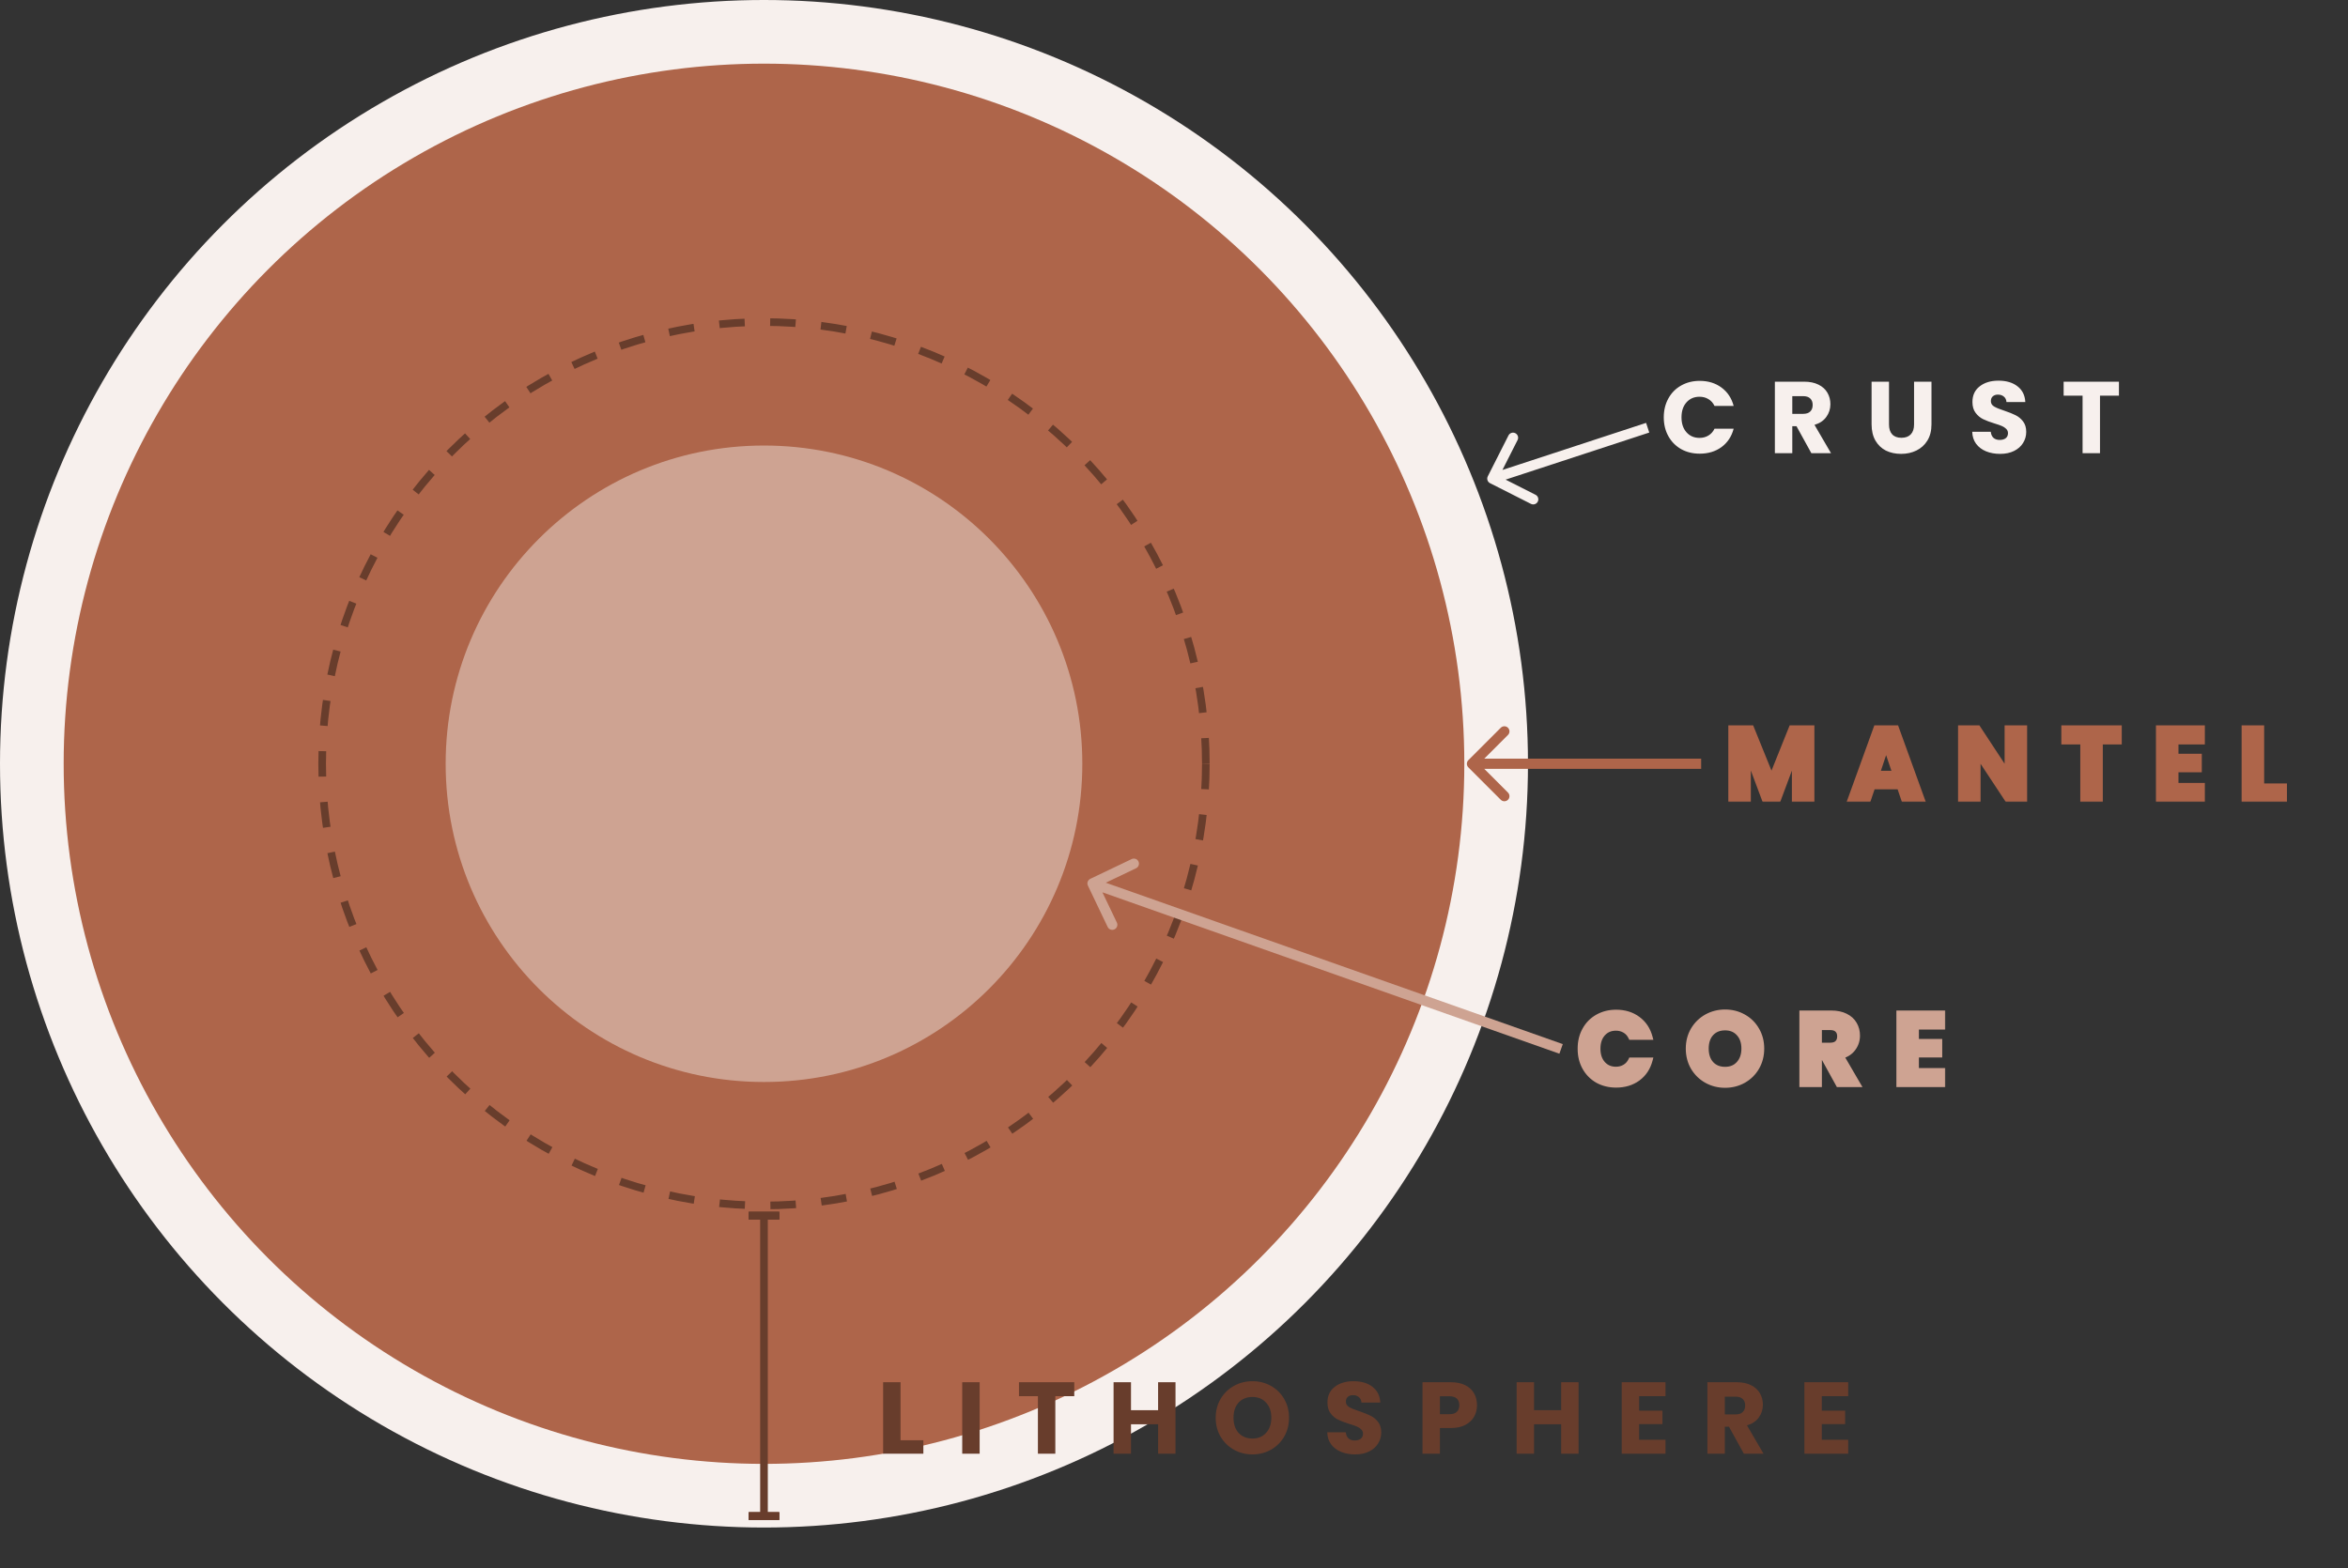 <svg width="922" height="616" viewBox="0 0 922 616" fill="none" xmlns="http://www.w3.org/2000/svg">
<rect x="0" y="0" width="922" height="616" fill="#333333" stroke="none"/>
<g clip-path="url(#clip0_5_114)">
<circle cx="300" cy="300" r="300" fill="#F7F0ED"/>
<circle cx="300" cy="300" r="275" fill="#AE654A"/>
<circle cx="300" cy="300" r="173.5" stroke="#683D2C" stroke-width="3" stroke-dasharray="10 10"/>
<circle cx="300" cy="300" r="125" fill="#CEA392"/>
<path d="M300 480V595" stroke="#683D2C" stroke-width="3" stroke-linecap="square"/>
<line x1="294" y1="477.5" x2="306" y2="477.5" stroke="#683D2C" stroke-width="3"/>
<line x1="294" y1="477.5" x2="306" y2="477.5" stroke="#683D2C" stroke-width="3"/>
<line x1="294" y1="477.5" x2="306" y2="477.5" stroke="#683D2C" stroke-width="3"/>
<line x1="294" y1="595.5" x2="306" y2="595.5" stroke="#683D2C" stroke-width="3"/>
<line x1="294" y1="595.5" x2="306" y2="595.5" stroke="#683D2C" stroke-width="3"/>
<line x1="294" y1="595.5" x2="306" y2="595.5" stroke="#683D2C" stroke-width="3"/>
</g>
<path d="M653.32 163.92C653.32 161.147 653.92 158.68 655.12 156.52C656.32 154.333 657.987 152.64 660.12 151.44C662.28 150.213 664.72 149.6 667.44 149.6C670.773 149.6 673.627 150.48 676 152.24C678.373 154 679.96 156.4 680.76 159.44H673.24C672.68 158.267 671.88 157.373 670.84 156.76C669.827 156.147 668.667 155.84 667.36 155.84C665.253 155.84 663.547 156.573 662.24 158.04C660.933 159.507 660.28 161.467 660.28 163.92C660.28 166.373 660.933 168.333 662.24 169.8C663.547 171.267 665.253 172 667.36 172C668.667 172 669.827 171.693 670.84 171.08C671.88 170.467 672.68 169.573 673.24 168.4H680.76C679.96 171.44 678.373 173.84 676 175.6C673.627 177.333 670.773 178.2 667.44 178.2C664.72 178.2 662.28 177.6 660.12 176.4C657.987 175.173 656.32 173.48 655.12 171.32C653.92 169.16 653.32 166.693 653.32 163.92ZM711.269 178L705.429 167.4H703.789V178H696.949V149.92H708.429C710.642 149.92 712.522 150.307 714.069 151.08C715.642 151.853 716.815 152.92 717.589 154.28C718.362 155.613 718.749 157.107 718.749 158.76C718.749 160.627 718.215 162.293 717.149 163.76C716.109 165.227 714.562 166.267 712.509 166.88L718.989 178H711.269ZM703.789 162.56H708.029C709.282 162.56 710.215 162.253 710.829 161.64C711.469 161.027 711.789 160.16 711.789 159.04C711.789 157.973 711.469 157.133 710.829 156.52C710.215 155.907 709.282 155.6 708.029 155.6H703.789V162.56ZM741.763 149.92V166.72C741.763 168.4 742.176 169.693 743.003 170.6C743.829 171.507 745.043 171.96 746.643 171.96C748.243 171.96 749.469 171.507 750.323 170.6C751.176 169.693 751.603 168.4 751.603 166.72V149.92H758.443V166.68C758.443 169.187 757.909 171.307 756.843 173.04C755.776 174.773 754.336 176.08 752.523 176.96C750.736 177.84 748.736 178.28 746.523 178.28C744.309 178.28 742.323 177.853 740.563 177C738.829 176.12 737.456 174.813 736.443 173.08C735.429 171.32 734.923 169.187 734.923 166.68V149.92H741.763ZM785.406 178.28C783.352 178.28 781.512 177.947 779.886 177.28C778.259 176.613 776.952 175.627 775.966 174.32C775.006 173.013 774.499 171.44 774.446 169.6H781.726C781.832 170.64 782.192 171.44 782.806 172C783.419 172.533 784.219 172.8 785.206 172.8C786.219 172.8 787.019 172.573 787.606 172.12C788.192 171.64 788.486 170.987 788.486 170.16C788.486 169.467 788.246 168.893 787.766 168.44C787.312 167.987 786.739 167.613 786.046 167.32C785.379 167.027 784.419 166.693 783.166 166.32C781.352 165.76 779.872 165.2 778.726 164.64C777.579 164.08 776.592 163.253 775.766 162.16C774.939 161.067 774.526 159.64 774.526 157.88C774.526 155.267 775.472 153.227 777.366 151.76C779.259 150.267 781.726 149.52 784.766 149.52C787.859 149.52 790.352 150.267 792.246 151.76C794.139 153.227 795.152 155.28 795.286 157.92H787.886C787.832 157.013 787.499 156.307 786.886 155.8C786.272 155.267 785.486 155 784.526 155C783.699 155 783.032 155.227 782.526 155.68C782.019 156.107 781.766 156.733 781.766 157.56C781.766 158.467 782.192 159.173 783.046 159.68C783.899 160.187 785.232 160.733 787.046 161.32C788.859 161.933 790.326 162.52 791.446 163.08C792.592 163.64 793.579 164.453 794.406 165.52C795.232 166.587 795.646 167.96 795.646 169.64C795.646 171.24 795.232 172.693 794.406 174C793.606 175.307 792.432 176.347 790.886 177.12C789.339 177.893 787.512 178.28 785.406 178.28ZM832.055 149.92V155.4H824.615V178H817.775V155.4H810.335V149.92H832.055Z" fill="#F7F0ED"/>
<path d="M584.216 187.097C583.717 188.082 584.111 189.286 585.097 189.784L601.157 197.913C602.142 198.412 603.345 198.018 603.844 197.032C604.343 196.047 603.949 194.843 602.963 194.345L588.688 187.119L595.913 172.843C596.412 171.858 596.018 170.655 595.032 170.156C594.047 169.657 592.843 170.051 592.345 171.037L584.216 187.097ZM646.377 166.1L585.377 186.1L586.623 189.9L647.623 169.9L646.377 166.1Z" fill="#F7F0ED"/>
<path d="M353.621 565.72H362.581V571H346.781V542.92H353.621V565.72ZM384.683 542.92V571H377.843V542.92H384.683ZM421.84 542.92V548.4H414.4V571H407.56V548.4H400.12V542.92H421.84ZM461.593 542.92V571H454.753V559.44H444.113V571H437.273V542.92H444.113V553.92H454.753V542.92H461.593ZM491.811 571.28C489.171 571.28 486.744 570.667 484.531 569.44C482.344 568.213 480.597 566.507 479.291 564.32C478.011 562.107 477.371 559.627 477.371 556.88C477.371 554.133 478.011 551.667 479.291 549.48C480.597 547.293 482.344 545.587 484.531 544.36C486.744 543.133 489.171 542.52 491.811 542.52C494.451 542.52 496.864 543.133 499.051 544.36C501.264 545.587 502.997 547.293 504.251 549.48C505.531 551.667 506.171 554.133 506.171 556.88C506.171 559.627 505.531 562.107 504.251 564.32C502.971 566.507 501.237 568.213 499.051 569.44C496.864 570.667 494.451 571.28 491.811 571.28ZM491.811 565.04C494.051 565.04 495.837 564.293 497.171 562.8C498.531 561.307 499.211 559.333 499.211 556.88C499.211 554.4 498.531 552.427 497.171 550.96C495.837 549.467 494.051 548.72 491.811 548.72C489.544 548.72 487.731 549.453 486.371 550.92C485.037 552.387 484.371 554.373 484.371 556.88C484.371 559.36 485.037 561.347 486.371 562.84C487.731 564.307 489.544 565.04 491.811 565.04ZM532.136 571.28C530.083 571.28 528.243 570.947 526.616 570.28C524.989 569.613 523.683 568.627 522.696 567.32C521.736 566.013 521.229 564.44 521.176 562.6H528.456C528.563 563.64 528.923 564.44 529.536 565C530.149 565.533 530.949 565.8 531.936 565.8C532.949 565.8 533.749 565.573 534.336 565.12C534.923 564.64 535.216 563.987 535.216 563.16C535.216 562.467 534.976 561.893 534.496 561.44C534.043 560.987 533.469 560.613 532.776 560.32C532.109 560.027 531.149 559.693 529.896 559.32C528.083 558.76 526.603 558.2 525.456 557.64C524.309 557.08 523.323 556.253 522.496 555.16C521.669 554.067 521.256 552.64 521.256 550.88C521.256 548.267 522.203 546.227 524.096 544.76C525.989 543.267 528.456 542.52 531.496 542.52C534.589 542.52 537.083 543.267 538.976 544.76C540.869 546.227 541.883 548.28 542.016 550.92H534.616C534.563 550.013 534.229 549.307 533.616 548.8C533.003 548.267 532.216 548 531.256 548C530.429 548 529.763 548.227 529.256 548.68C528.749 549.107 528.496 549.733 528.496 550.56C528.496 551.467 528.923 552.173 529.776 552.68C530.629 553.187 531.963 553.733 533.776 554.32C535.589 554.933 537.056 555.52 538.176 556.08C539.323 556.64 540.309 557.453 541.136 558.52C541.963 559.587 542.376 560.96 542.376 562.64C542.376 564.24 541.963 565.693 541.136 567C540.336 568.307 539.163 569.347 537.616 570.12C536.069 570.893 534.243 571.28 532.136 571.28ZM579.985 551.96C579.985 553.587 579.612 555.08 578.865 556.44C578.119 557.773 576.972 558.853 575.425 559.68C573.879 560.507 571.959 560.92 569.665 560.92H565.425V571H558.585V542.92H569.665C571.905 542.92 573.799 543.307 575.345 544.08C576.892 544.853 578.052 545.92 578.825 547.28C579.599 548.64 579.985 550.2 579.985 551.96ZM569.145 555.48C570.452 555.48 571.425 555.173 572.065 554.56C572.705 553.947 573.025 553.08 573.025 551.96C573.025 550.84 572.705 549.973 572.065 549.36C571.425 548.747 570.452 548.44 569.145 548.44H565.425V555.48H569.145ZM619.866 542.92V571H613.026V559.44H602.386V571H595.546V542.92H602.386V553.92H613.026V542.92H619.866ZM643.644 548.4V554.08H652.804V559.36H643.644V565.52H654.004V571H636.804V542.92H654.004V548.4H643.644ZM684.765 571L678.925 560.4H677.285V571H670.445V542.92H681.925C684.138 542.92 686.018 543.307 687.565 544.08C689.138 544.853 690.312 545.92 691.085 547.28C691.858 548.613 692.245 550.107 692.245 551.76C692.245 553.627 691.712 555.293 690.645 556.76C689.605 558.227 688.058 559.267 686.005 559.88L692.485 571H684.765ZM677.285 555.56H681.525C682.778 555.56 683.712 555.253 684.325 554.64C684.965 554.027 685.285 553.16 685.285 552.04C685.285 550.973 684.965 550.133 684.325 549.52C683.712 548.907 682.778 548.6 681.525 548.6H677.285V555.56ZM715.379 548.4V554.08H724.539V559.36H715.379V565.52H725.739V571H708.539V542.92H725.739V548.4H715.379Z" fill="#683D2C"/>
<mask id="path-11-outside-1_5_114" maskUnits="userSpaceOnUse" x="619" y="396" width="145" height="32" fill="black">
<rect fill="white" x="619" y="396" width="145" height="32"/>
<path d="M620.496 411.92C620.496 409.147 621.096 406.68 622.296 404.52C623.496 402.333 625.162 400.64 627.296 399.44C629.456 398.213 631.896 397.6 634.616 397.6C637.949 397.6 640.802 398.48 643.176 400.24C645.549 402 647.136 404.4 647.936 407.44H640.416C639.856 406.267 639.056 405.373 638.016 404.76C637.002 404.147 635.842 403.84 634.536 403.84C632.429 403.84 630.722 404.573 629.416 406.04C628.109 407.507 627.456 409.467 627.456 411.92C627.456 414.373 628.109 416.333 629.416 417.8C630.722 419.267 632.429 420 634.536 420C635.842 420 637.002 419.693 638.016 419.08C639.056 418.467 639.856 417.573 640.416 416.4H647.936C647.136 419.44 645.549 421.84 643.176 423.6C640.802 425.333 637.949 426.2 634.616 426.2C631.896 426.2 629.456 425.6 627.296 424.4C625.162 423.173 623.496 421.48 622.296 419.32C621.096 417.16 620.496 414.693 620.496 411.92ZM677.405 426.28C674.765 426.28 672.338 425.667 670.125 424.44C667.938 423.213 666.191 421.507 664.885 419.32C663.605 417.107 662.965 414.627 662.965 411.88C662.965 409.133 663.605 406.667 664.885 404.48C666.191 402.293 667.938 400.587 670.125 399.36C672.338 398.133 674.765 397.52 677.405 397.52C680.045 397.52 682.458 398.133 684.645 399.36C686.858 400.587 688.591 402.293 689.845 404.48C691.125 406.667 691.765 409.133 691.765 411.88C691.765 414.627 691.125 417.107 689.845 419.32C688.565 421.507 686.831 423.213 684.645 424.44C682.458 425.667 680.045 426.28 677.405 426.28ZM677.405 420.04C679.645 420.04 681.431 419.293 682.765 417.8C684.125 416.307 684.805 414.333 684.805 411.88C684.805 409.4 684.125 407.427 682.765 405.96C681.431 404.467 679.645 403.72 677.405 403.72C675.138 403.72 673.325 404.453 671.965 405.92C670.631 407.387 669.965 409.373 669.965 411.88C669.965 414.36 670.631 416.347 671.965 417.84C673.325 419.307 675.138 420.04 677.405 420.04ZM721.89 426L716.05 415.4H714.41V426H707.57V397.92H719.05C721.263 397.92 723.143 398.307 724.69 399.08C726.263 399.853 727.437 400.92 728.21 402.28C728.983 403.613 729.37 405.107 729.37 406.76C729.37 408.627 728.837 410.293 727.77 411.76C726.73 413.227 725.183 414.267 723.13 414.88L729.61 426H721.89ZM714.41 410.56H718.65C719.903 410.56 720.837 410.253 721.45 409.64C722.09 409.027 722.41 408.16 722.41 407.04C722.41 405.973 722.09 405.133 721.45 404.52C720.837 403.907 719.903 403.6 718.65 403.6H714.41V410.56ZM752.504 403.4V409.08H761.664V414.36H752.504V420.52H762.864V426H745.664V397.92H762.864V403.4H752.504Z"/>
</mask>
<path d="M620.496 411.92C620.496 409.147 621.096 406.68 622.296 404.52C623.496 402.333 625.162 400.64 627.296 399.44C629.456 398.213 631.896 397.6 634.616 397.6C637.949 397.6 640.802 398.48 643.176 400.24C645.549 402 647.136 404.4 647.936 407.44H640.416C639.856 406.267 639.056 405.373 638.016 404.76C637.002 404.147 635.842 403.84 634.536 403.84C632.429 403.84 630.722 404.573 629.416 406.04C628.109 407.507 627.456 409.467 627.456 411.92C627.456 414.373 628.109 416.333 629.416 417.8C630.722 419.267 632.429 420 634.536 420C635.842 420 637.002 419.693 638.016 419.08C639.056 418.467 639.856 417.573 640.416 416.4H647.936C647.136 419.44 645.549 421.84 643.176 423.6C640.802 425.333 637.949 426.2 634.616 426.2C631.896 426.2 629.456 425.6 627.296 424.4C625.162 423.173 623.496 421.48 622.296 419.32C621.096 417.16 620.496 414.693 620.496 411.92ZM677.405 426.28C674.765 426.28 672.338 425.667 670.125 424.44C667.938 423.213 666.191 421.507 664.885 419.32C663.605 417.107 662.965 414.627 662.965 411.88C662.965 409.133 663.605 406.667 664.885 404.48C666.191 402.293 667.938 400.587 670.125 399.36C672.338 398.133 674.765 397.52 677.405 397.52C680.045 397.52 682.458 398.133 684.645 399.36C686.858 400.587 688.591 402.293 689.845 404.48C691.125 406.667 691.765 409.133 691.765 411.88C691.765 414.627 691.125 417.107 689.845 419.32C688.565 421.507 686.831 423.213 684.645 424.44C682.458 425.667 680.045 426.28 677.405 426.28ZM677.405 420.04C679.645 420.04 681.431 419.293 682.765 417.8C684.125 416.307 684.805 414.333 684.805 411.88C684.805 409.4 684.125 407.427 682.765 405.96C681.431 404.467 679.645 403.72 677.405 403.72C675.138 403.72 673.325 404.453 671.965 405.92C670.631 407.387 669.965 409.373 669.965 411.88C669.965 414.36 670.631 416.347 671.965 417.84C673.325 419.307 675.138 420.04 677.405 420.04ZM721.89 426L716.05 415.4H714.41V426H707.57V397.92H719.05C721.263 397.92 723.143 398.307 724.69 399.08C726.263 399.853 727.437 400.92 728.21 402.28C728.983 403.613 729.37 405.107 729.37 406.76C729.37 408.627 728.837 410.293 727.77 411.76C726.73 413.227 725.183 414.267 723.13 414.88L729.61 426H721.89ZM714.41 410.56H718.65C719.903 410.56 720.837 410.253 721.45 409.64C722.09 409.027 722.41 408.16 722.41 407.04C722.41 405.973 722.09 405.133 721.45 404.52C720.837 403.907 719.903 403.6 718.65 403.6H714.41V410.56ZM752.504 403.4V409.08H761.664V414.36H752.504V420.52H762.864V426H745.664V397.92H762.864V403.4H752.504Z" fill="#CEA392"/>
<path d="M622.296 404.52L623.17 405.006L623.172 405.001L622.296 404.52ZM627.296 399.44L627.786 400.312L627.79 400.31L627.296 399.44ZM643.176 400.24L643.771 399.437L643.771 399.437L643.176 400.24ZM647.936 407.44V408.44H649.233L648.903 407.186L647.936 407.44ZM640.416 407.44L639.513 407.871L639.785 408.44H640.416V407.44ZM638.016 404.76L637.498 405.616L637.508 405.621L638.016 404.76ZM629.416 406.04L630.162 406.705L630.162 406.705L629.416 406.04ZM629.416 417.8L628.669 418.465L629.416 417.8ZM638.016 419.08L637.508 418.219L637.498 418.224L638.016 419.08ZM640.416 416.4V415.4H639.785L639.513 415.969L640.416 416.4ZM647.936 416.4L648.903 416.654L649.233 415.4H647.936V416.4ZM643.176 423.6L643.766 424.408L643.771 424.403L643.176 423.6ZM627.296 424.4L626.797 425.267L626.804 425.271L626.81 425.274L627.296 424.4ZM622.296 419.32L623.17 418.834L623.17 418.834L622.296 419.32ZM621.496 411.92C621.496 409.295 622.062 407 623.17 405.006L621.422 404.034C620.129 406.36 619.496 408.998 619.496 411.92H621.496ZM623.172 405.001C624.284 402.975 625.819 401.418 627.786 400.312L626.806 398.568C624.506 399.862 622.707 401.692 621.419 404.039L623.172 405.001ZM627.79 400.31C629.785 399.176 632.052 398.6 634.616 398.6V396.6C631.74 396.6 629.127 397.25 626.802 398.57L627.79 400.31ZM634.616 398.6C637.763 398.6 640.401 399.427 642.58 401.043L643.771 399.437C641.204 397.533 638.135 396.6 634.616 396.6V398.6ZM642.58 401.043C644.759 402.659 646.223 404.859 646.969 407.694L648.903 407.186C648.049 403.941 646.339 401.341 643.771 399.437L642.58 401.043ZM647.936 406.44H640.416V408.44H647.936V406.44ZM641.318 407.009C640.679 405.671 639.748 404.621 638.524 403.899L637.508 405.621C638.363 406.126 639.032 406.863 639.513 407.871L641.318 407.009ZM638.534 403.904C637.348 403.187 636.006 402.84 634.536 402.84V404.84C635.679 404.84 636.657 405.106 637.498 405.615L638.534 403.904ZM634.536 402.84C632.167 402.84 630.181 403.678 628.669 405.375L630.162 406.705C631.264 405.468 632.691 404.84 634.536 404.84V402.84ZM628.669 405.375C627.162 407.067 626.456 409.285 626.456 411.92H628.456C628.456 409.649 629.057 407.946 630.162 406.705L628.669 405.375ZM626.456 411.92C626.456 414.555 627.162 416.773 628.669 418.465L630.162 417.135C629.057 415.894 628.456 414.191 628.456 411.92H626.456ZM628.669 418.465C630.181 420.162 632.167 421 634.536 421V419C632.691 419 631.264 418.372 630.162 417.135L628.669 418.465ZM634.536 421C636.006 421 637.348 420.653 638.534 419.935L637.498 418.224C636.657 418.734 635.679 419 634.536 419V421ZM638.524 419.941C639.748 419.219 640.679 418.169 641.318 416.831L639.513 415.969C639.032 416.977 638.363 417.714 637.508 418.219L638.524 419.941ZM640.416 417.4H647.936V415.4H640.416V417.4ZM646.969 416.146C646.223 418.981 644.759 421.181 642.58 422.797L643.771 424.403C646.339 422.499 648.049 419.899 648.903 416.654L646.969 416.146ZM642.586 422.792C640.406 424.384 637.767 425.2 634.616 425.2V427.2C638.131 427.2 641.199 426.282 643.766 424.408L642.586 422.792ZM634.616 425.2C632.048 425.2 629.778 424.635 627.781 423.526L626.81 425.274C629.133 426.565 631.743 427.2 634.616 427.2V425.2ZM627.794 423.533C625.819 422.397 624.282 420.836 623.17 418.834L621.422 419.806C622.709 422.124 624.506 423.949 626.797 425.267L627.794 423.533ZM623.17 418.834C622.062 416.84 621.496 414.545 621.496 411.92H619.496C619.496 414.842 620.129 417.48 621.422 419.806L623.17 418.834ZM670.125 424.44L669.635 425.312L669.64 425.315L670.125 424.44ZM664.885 419.32L664.019 419.821L664.022 419.827L664.026 419.833L664.885 419.32ZM664.885 404.48L664.026 403.967L664.022 403.975L664.885 404.48ZM670.125 399.36L669.64 398.485L669.635 398.488L670.125 399.36ZM684.645 399.36L684.155 400.232L684.16 400.235L684.645 399.36ZM689.845 404.48L688.977 404.977L688.982 404.985L689.845 404.48ZM689.845 419.32L690.708 419.825L690.71 419.821L689.845 419.32ZM684.645 424.44L685.134 425.312L685.134 425.312L684.645 424.44ZM682.765 417.8L682.025 417.127L682.019 417.134L682.765 417.8ZM682.765 405.96L682.019 406.626L682.025 406.633L682.031 406.64L682.765 405.96ZM671.965 405.92L671.231 405.24L671.225 405.247L671.965 405.92ZM671.965 417.84L671.219 418.506L671.225 418.513L671.231 418.52L671.965 417.84ZM677.405 425.28C674.927 425.28 672.668 424.706 670.609 423.565L669.64 425.315C672.008 426.627 674.603 427.28 677.405 427.28V425.28ZM670.614 423.568C668.582 422.428 666.962 420.846 665.743 418.807L664.026 419.833C665.421 422.167 667.294 423.999 669.635 425.312L670.614 423.568ZM665.75 418.819C664.565 416.769 663.965 414.464 663.965 411.88H661.965C661.965 414.789 662.644 417.444 664.019 419.821L665.75 418.819ZM663.965 411.88C663.965 409.295 664.565 407.006 665.748 404.985L664.022 403.975C662.644 406.328 661.965 408.971 661.965 411.88H663.965ZM665.743 404.993C666.962 402.954 668.582 401.372 670.614 400.232L669.635 398.488C667.294 399.801 665.421 401.633 664.026 403.967L665.743 404.993ZM670.609 400.235C672.668 399.094 674.927 398.52 677.405 398.52V396.52C674.603 396.52 672.008 397.173 669.64 398.485L670.609 400.235ZM677.405 398.52C679.883 398.52 682.126 399.094 684.155 400.232L685.134 398.488C682.79 397.173 680.206 396.52 677.405 396.52V398.52ZM684.16 400.235C686.214 401.373 687.815 402.95 688.977 404.977L690.712 403.983C689.368 401.637 687.502 399.8 685.129 398.485L684.16 400.235ZM688.982 404.985C690.164 407.006 690.765 409.295 690.765 411.88H692.765C692.765 408.971 692.085 406.328 690.708 403.975L688.982 404.985ZM690.765 411.88C690.765 414.464 690.164 416.769 688.979 418.819L690.71 419.821C692.085 417.444 692.765 414.789 692.765 411.88H690.765ZM688.982 418.815C687.79 420.85 686.185 422.429 684.155 423.568L685.134 425.312C687.477 423.998 689.339 422.163 690.708 419.825L688.982 418.815ZM684.155 423.568C682.126 424.706 679.883 425.28 677.405 425.28V427.28C680.206 427.28 682.79 426.627 685.134 425.312L684.155 423.568ZM677.405 421.04C679.892 421.04 681.964 420.198 683.51 418.466L682.019 417.134C680.899 418.388 679.397 419.04 677.405 419.04V421.04ZM683.504 418.473C685.066 416.758 685.805 414.526 685.805 411.88H683.805C683.805 414.14 683.183 415.855 682.025 417.127L683.504 418.473ZM685.805 411.88C685.805 409.211 685.068 406.973 683.498 405.28L682.031 406.64C683.181 407.88 683.805 409.589 683.805 411.88H685.805ZM683.51 405.294C681.964 403.562 679.892 402.72 677.405 402.72V404.72C679.397 404.72 680.899 405.372 682.019 406.626L683.51 405.294ZM677.405 402.72C674.9 402.72 672.807 403.541 671.231 405.24L672.698 406.6C673.842 405.366 675.375 404.72 677.405 404.72V402.72ZM671.225 405.247C669.683 406.943 668.965 409.193 668.965 411.88H670.965C670.965 409.554 671.579 407.83 672.704 406.593L671.225 405.247ZM668.965 411.88C668.965 414.545 669.685 416.788 671.219 418.506L672.71 417.174C671.577 415.905 670.965 414.175 670.965 411.88H668.965ZM671.231 418.52C672.807 420.219 674.9 421.04 677.405 421.04V419.04C675.375 419.04 673.842 418.394 672.698 417.16L671.231 418.52ZM721.89 426L721.014 426.483L721.299 427H721.89V426ZM716.05 415.4L716.926 414.917L716.641 414.4H716.05V415.4ZM714.41 415.4V414.4H713.41V415.4H714.41ZM714.41 426V427H715.41V426H714.41ZM707.57 426H706.57V427H707.57V426ZM707.57 397.92V396.92H706.57V397.92H707.57ZM724.69 399.08L724.243 399.974L724.249 399.977L724.69 399.08ZM728.21 402.28L727.341 402.774L727.345 402.782L728.21 402.28ZM727.77 411.76L726.961 411.172L726.954 411.182L727.77 411.76ZM723.13 414.88L722.844 413.922L721.626 414.286L722.266 415.383L723.13 414.88ZM729.61 426V427H731.35L730.474 425.497L729.61 426ZM714.41 410.56H713.41V411.56H714.41V410.56ZM721.45 409.64L720.758 408.918L720.75 408.925L720.743 408.933L721.45 409.64ZM721.45 404.52L720.743 405.227L720.75 405.235L720.758 405.242L721.45 404.52ZM714.41 403.6V402.6H713.41V403.6H714.41ZM722.766 425.517L716.926 414.917L715.174 415.883L721.014 426.483L722.766 425.517ZM716.05 414.4H714.41V416.4H716.05V414.4ZM713.41 415.4V426H715.41V415.4H713.41ZM714.41 425H707.57V427H714.41V425ZM708.57 426V397.92H706.57V426H708.57ZM707.57 398.92H719.05V396.92H707.57V398.92ZM719.05 398.92C721.15 398.92 722.868 399.287 724.243 399.974L725.137 398.186C723.418 397.326 721.376 396.92 719.05 396.92V398.92ZM724.249 399.977C725.665 400.673 726.678 401.609 727.341 402.774L729.079 401.786C728.195 400.231 726.862 399.033 725.131 398.183L724.249 399.977ZM727.345 402.782C728.023 403.952 728.37 405.27 728.37 406.76H730.37C730.37 404.944 729.943 403.275 729.075 401.778L727.345 402.782ZM728.37 406.76C728.37 408.422 727.9 409.881 726.961 411.172L728.579 412.348C729.773 410.705 730.37 408.831 730.37 406.76H728.37ZM726.954 411.182C726.067 412.433 724.726 413.36 722.844 413.922L723.416 415.838C725.641 415.174 727.393 414.02 728.586 412.338L726.954 411.182ZM722.266 415.383L728.746 426.503L730.474 425.497L723.994 414.377L722.266 415.383ZM729.61 425H721.89V427H729.61V425ZM714.41 411.56H718.65V409.56H714.41V411.56ZM718.65 411.56C720.05 411.56 721.286 411.218 722.157 410.347L720.743 408.933C720.387 409.289 719.756 409.56 718.65 409.56V411.56ZM722.142 410.362C723.027 409.513 723.41 408.356 723.41 407.04H721.41C721.41 407.964 721.152 408.54 720.758 408.918L722.142 410.362ZM723.41 407.04C723.41 405.76 723.018 404.638 722.142 403.798L720.758 405.242C721.162 405.629 721.41 406.186 721.41 407.04H723.41ZM722.157 403.813C721.286 402.942 720.05 402.6 718.65 402.6V404.6C719.756 404.6 720.387 404.871 720.743 405.227L722.157 403.813ZM718.65 402.6H714.41V404.6H718.65V402.6ZM713.41 403.6V410.56H715.41V403.6H713.41ZM752.504 403.4V402.4H751.504V403.4H752.504ZM752.504 409.08H751.504V410.08H752.504V409.08ZM761.664 409.08H762.664V408.08H761.664V409.08ZM761.664 414.36V415.36H762.664V414.36H761.664ZM752.504 414.36V413.36H751.504V414.36H752.504ZM752.504 420.52H751.504V421.52H752.504V420.52ZM762.864 420.52H763.864V419.52H762.864V420.52ZM762.864 426V427H763.864V426H762.864ZM745.664 426H744.664V427H745.664V426ZM745.664 397.92V396.92H744.664V397.92H745.664ZM762.864 397.92H763.864V396.92H762.864V397.92ZM762.864 403.4V404.4H763.864V403.4H762.864ZM751.504 403.4V409.08H753.504V403.4H751.504ZM752.504 410.08H761.664V408.08H752.504V410.08ZM760.664 409.08V414.36H762.664V409.08H760.664ZM761.664 413.36H752.504V415.36H761.664V413.36ZM751.504 414.36V420.52H753.504V414.36H751.504ZM752.504 421.52H762.864V419.52H752.504V421.52ZM761.864 420.52V426H763.864V420.52H761.864ZM762.864 425H745.664V427H762.864V425ZM746.664 426V397.92H744.664V426H746.664ZM745.664 398.92H762.864V396.92H745.664V398.92ZM761.864 397.92V403.4H763.864V397.92H761.864ZM762.864 402.4H752.504V404.4H762.864V402.4Z" fill="#CEA392" mask="url(#path-11-outside-1_5_114)"/>
<path d="M428.138 345.195C427.141 345.672 426.719 346.866 427.195 347.862L434.957 364.103C435.433 365.1 436.627 365.521 437.624 365.045C438.621 364.569 439.042 363.375 438.566 362.378L431.667 347.942L446.103 341.043C447.1 340.567 447.521 339.373 447.045 338.376C446.569 337.379 445.375 336.958 444.378 337.434L428.138 345.195ZM613.666 410.114L429.666 345.114L428.334 348.886L612.334 413.886L613.666 410.114Z" fill="#CEA392"/>
<mask id="path-14-outside-2_5_114" maskUnits="userSpaceOnUse" x="678" y="284" width="221" height="31" fill="black">
<rect fill="white" x="678" y="284" width="221" height="31"/>
<path d="M711.468 285.92V314H704.628V297.16L698.348 314H692.828L686.508 297.12V314H679.668V285.92H687.747L695.628 305.36L703.428 285.92H711.468ZM745.866 309.04H735.386L733.706 314H726.546L736.706 285.92H744.626L754.786 314H747.546L745.866 309.04ZM744.106 303.76L740.626 293.48L737.186 303.76H744.106ZM794.998 314H788.158L776.718 296.68V314H769.878V285.92H776.718L788.158 303.32V285.92H794.998V314ZM832.157 285.92V291.4H824.717V314H817.877V291.4H810.437V285.92H832.157ZM854.429 291.4V297.08H863.589V302.36H854.429V308.52H864.789V314H847.589V285.92H864.789V291.4H854.429ZM888.07 308.72H897.03V314H881.23V285.92H888.07V308.72Z"/>
</mask>
<path d="M711.468 285.92V314H704.628V297.16L698.348 314H692.828L686.508 297.12V314H679.668V285.92H687.747L695.628 305.36L703.428 285.92H711.468ZM745.866 309.04H735.386L733.706 314H726.546L736.706 285.92H744.626L754.786 314H747.546L745.866 309.04ZM744.106 303.76L740.626 293.48L737.186 303.76H744.106ZM794.998 314H788.158L776.718 296.68V314H769.878V285.92H776.718L788.158 303.32V285.92H794.998V314ZM832.157 285.92V291.4H824.717V314H817.877V291.4H810.437V285.92H832.157ZM854.429 291.4V297.08H863.589V302.36H854.429V308.52H864.789V314H847.589V285.92H864.789V291.4H854.429ZM888.07 308.72H897.03V314H881.23V285.92H888.07V308.72Z" fill="#AE654A"/>
<path d="M711.468 285.92H712.468V284.92H711.468V285.92ZM711.468 314V315H712.468V314H711.468ZM704.628 314H703.628V315H704.628V314ZM704.628 297.16H705.628L703.691 296.811L704.628 297.16ZM698.348 314V315H699.042L699.284 314.349L698.348 314ZM692.828 314L691.891 314.351L692.134 315H692.828V314ZM686.508 297.12L687.444 296.769L685.508 297.12H686.508ZM686.508 314V315H687.508V314H686.508ZM679.668 314H678.668V315H679.668V314ZM679.668 285.92V284.92H678.668V285.92H679.668ZM687.747 285.92L688.674 285.544L688.421 284.92H687.747V285.92ZM695.628 305.36L694.701 305.736L695.632 308.034L696.556 305.732L695.628 305.36ZM703.428 285.92V284.92H702.751L702.499 285.548L703.428 285.92ZM710.468 285.92V314H712.468V285.92H710.468ZM711.468 313H704.628V315H711.468V313ZM705.628 314V297.16H703.628V314H705.628ZM703.691 296.811L697.411 313.651L699.284 314.349L705.564 297.509L703.691 296.811ZM698.348 313H692.828V315H698.348V313ZM693.764 313.649L687.444 296.769L685.571 297.471L691.891 314.351L693.764 313.649ZM685.508 297.12V314H687.508V297.12H685.508ZM686.508 313H679.668V315H686.508V313ZM680.668 314V285.92H678.668V314H680.668ZM679.668 286.92H687.747V284.92H679.668V286.92ZM686.821 286.296L694.701 305.736L696.554 304.984L688.674 285.544L686.821 286.296ZM696.556 305.732L704.356 286.292L702.499 285.548L694.699 304.988L696.556 305.732ZM703.428 286.92H711.468V284.92H703.428V286.92ZM745.866 309.04L746.813 308.719L746.583 308.04H745.866V309.04ZM735.386 309.04V308.04H734.669L734.439 308.719L735.386 309.04ZM733.706 314V315H734.423L734.653 314.321L733.706 314ZM726.546 314L725.606 313.66L725.121 315H726.546V314ZM736.706 285.92V284.92H736.005L735.766 285.58L736.706 285.92ZM744.626 285.92L745.567 285.58L745.328 284.92H744.626V285.92ZM754.786 314V315H756.212L755.727 313.66L754.786 314ZM747.546 314L746.599 314.321L746.829 315H747.546V314ZM744.106 303.76V304.76H745.501L745.053 303.439L744.106 303.76ZM740.626 293.48L741.573 293.159L740.621 290.345L739.678 293.163L740.626 293.48ZM737.186 303.76L736.238 303.443L735.797 304.76H737.186V303.76ZM745.866 308.04H735.386V310.04H745.866V308.04ZM734.439 308.719L732.759 313.679L734.653 314.321L736.333 309.361L734.439 308.719ZM733.706 313H726.546V315H733.706V313ZM727.487 314.34L737.647 286.26L735.766 285.58L725.606 313.66L727.487 314.34ZM736.706 286.92H744.626V284.92H736.706V286.92ZM743.686 286.26L753.846 314.34L755.727 313.66L745.567 285.58L743.686 286.26ZM754.786 313H747.546V315H754.786V313ZM748.493 313.679L746.813 308.719L744.919 309.361L746.599 314.321L748.493 313.679ZM745.053 303.439L741.573 293.159L739.679 293.801L743.159 304.081L745.053 303.439ZM739.678 293.163L736.238 303.443L738.135 304.077L741.575 293.797L739.678 293.163ZM737.186 304.76H744.106V302.76H737.186V304.76ZM794.998 314V315H795.998V314H794.998ZM788.158 314L787.324 314.551L787.621 315H788.158V314ZM776.718 296.68L777.553 296.129L775.718 293.352V296.68H776.718ZM776.718 314V315H777.718V314H776.718ZM769.878 314H768.878V315H769.878V314ZM769.878 285.92V284.92H768.878V285.92H769.878ZM776.718 285.92L777.554 285.371L777.258 284.92H776.718V285.92ZM788.158 303.32L787.323 303.869L789.158 306.661V303.32H788.158ZM788.158 285.92V284.92H787.158V285.92H788.158ZM794.998 285.92H795.998V284.92H794.998V285.92ZM794.998 313H788.158V315H794.998V313ZM788.993 313.449L777.553 296.129L775.884 297.231L787.324 314.551L788.993 313.449ZM775.718 296.68V314H777.718V296.68H775.718ZM776.718 313H769.878V315H776.718V313ZM770.878 314V285.92H768.878V314H770.878ZM769.878 286.92H776.718V284.92H769.878V286.92ZM775.883 286.469L787.323 303.869L788.994 302.771L777.554 285.371L775.883 286.469ZM789.158 303.32V285.92H787.158V303.32H789.158ZM788.158 286.92H794.998V284.92H788.158V286.92ZM793.998 285.92V314H795.998V285.92H793.998ZM832.157 285.92H833.157V284.92H832.157V285.92ZM832.157 291.4V292.4H833.157V291.4H832.157ZM824.717 291.4V290.4H823.717V291.4H824.717ZM824.717 314V315H825.717V314H824.717ZM817.877 314H816.877V315H817.877V314ZM817.877 291.4H818.877V290.4H817.877V291.4ZM810.437 291.4H809.437V292.4H810.437V291.4ZM810.437 285.92V284.92H809.437V285.92H810.437ZM831.157 285.92V291.4H833.157V285.92H831.157ZM832.157 290.4H824.717V292.4H832.157V290.4ZM823.717 291.4V314H825.717V291.4H823.717ZM824.717 313H817.877V315H824.717V313ZM818.877 314V291.4H816.877V314H818.877ZM817.877 290.4H810.437V292.4H817.877V290.4ZM811.437 291.4V285.92H809.437V291.4H811.437ZM810.437 286.92H832.157V284.92H810.437V286.92ZM854.429 291.4V290.4H853.429V291.4H854.429ZM854.429 297.08H853.429V298.08H854.429V297.08ZM863.589 297.08H864.589V296.08H863.589V297.08ZM863.589 302.36V303.36H864.589V302.36H863.589ZM854.429 302.36V301.36H853.429V302.36H854.429ZM854.429 308.52H853.429V309.52H854.429V308.52ZM864.789 308.52H865.789V307.52H864.789V308.52ZM864.789 314V315H865.789V314H864.789ZM847.589 314H846.589V315H847.589V314ZM847.589 285.92V284.92H846.589V285.92H847.589ZM864.789 285.92H865.789V284.92H864.789V285.92ZM864.789 291.4V292.4H865.789V291.4H864.789ZM853.429 291.4V297.08H855.429V291.4H853.429ZM854.429 298.08H863.589V296.08H854.429V298.08ZM862.589 297.08V302.36H864.589V297.08H862.589ZM863.589 301.36H854.429V303.36H863.589V301.36ZM853.429 302.36V308.52H855.429V302.36H853.429ZM854.429 309.52H864.789V307.52H854.429V309.52ZM863.789 308.52V314H865.789V308.52H863.789ZM864.789 313H847.589V315H864.789V313ZM848.589 314V285.92H846.589V314H848.589ZM847.589 286.92H864.789V284.92H847.589V286.92ZM863.789 285.92V291.4H865.789V285.92H863.789ZM864.789 290.4H854.429V292.4H864.789V290.4ZM888.07 308.72H887.07V309.72H888.07V308.72ZM897.03 308.72H898.03V307.72H897.03V308.72ZM897.03 314V315H898.03V314H897.03ZM881.23 314H880.23V315H881.23V314ZM881.23 285.92V284.92H880.23V285.92H881.23ZM888.07 285.92H889.07V284.92H888.07V285.92ZM888.07 309.72H897.03V307.72H888.07V309.72ZM896.03 308.72V314H898.03V308.72H896.03ZM897.03 313H881.23V315H897.03V313ZM882.23 314V285.92H880.23V314H882.23ZM881.23 286.92H888.07V284.92H881.23V286.92ZM887.07 285.92V308.72H889.07V285.92H887.07Z" fill="#AE654A" mask="url(#path-14-outside-2_5_114)"/>
<path d="M576.586 298.586C575.805 299.367 575.805 300.633 576.586 301.414L589.314 314.142C590.095 314.923 591.361 314.923 592.142 314.142C592.923 313.361 592.923 312.095 592.142 311.314L580.828 300L592.142 288.686C592.923 287.905 592.923 286.639 592.142 285.858C591.361 285.077 590.095 285.077 589.314 285.858L576.586 298.586ZM668 298L578 298L578 302L668 302L668 298Z" fill="#AE654A"/>
<defs>
<clipPath id="clip0_5_114">
<rect width="600" height="600" fill="white"/>
</clipPath>
</defs>
</svg>
